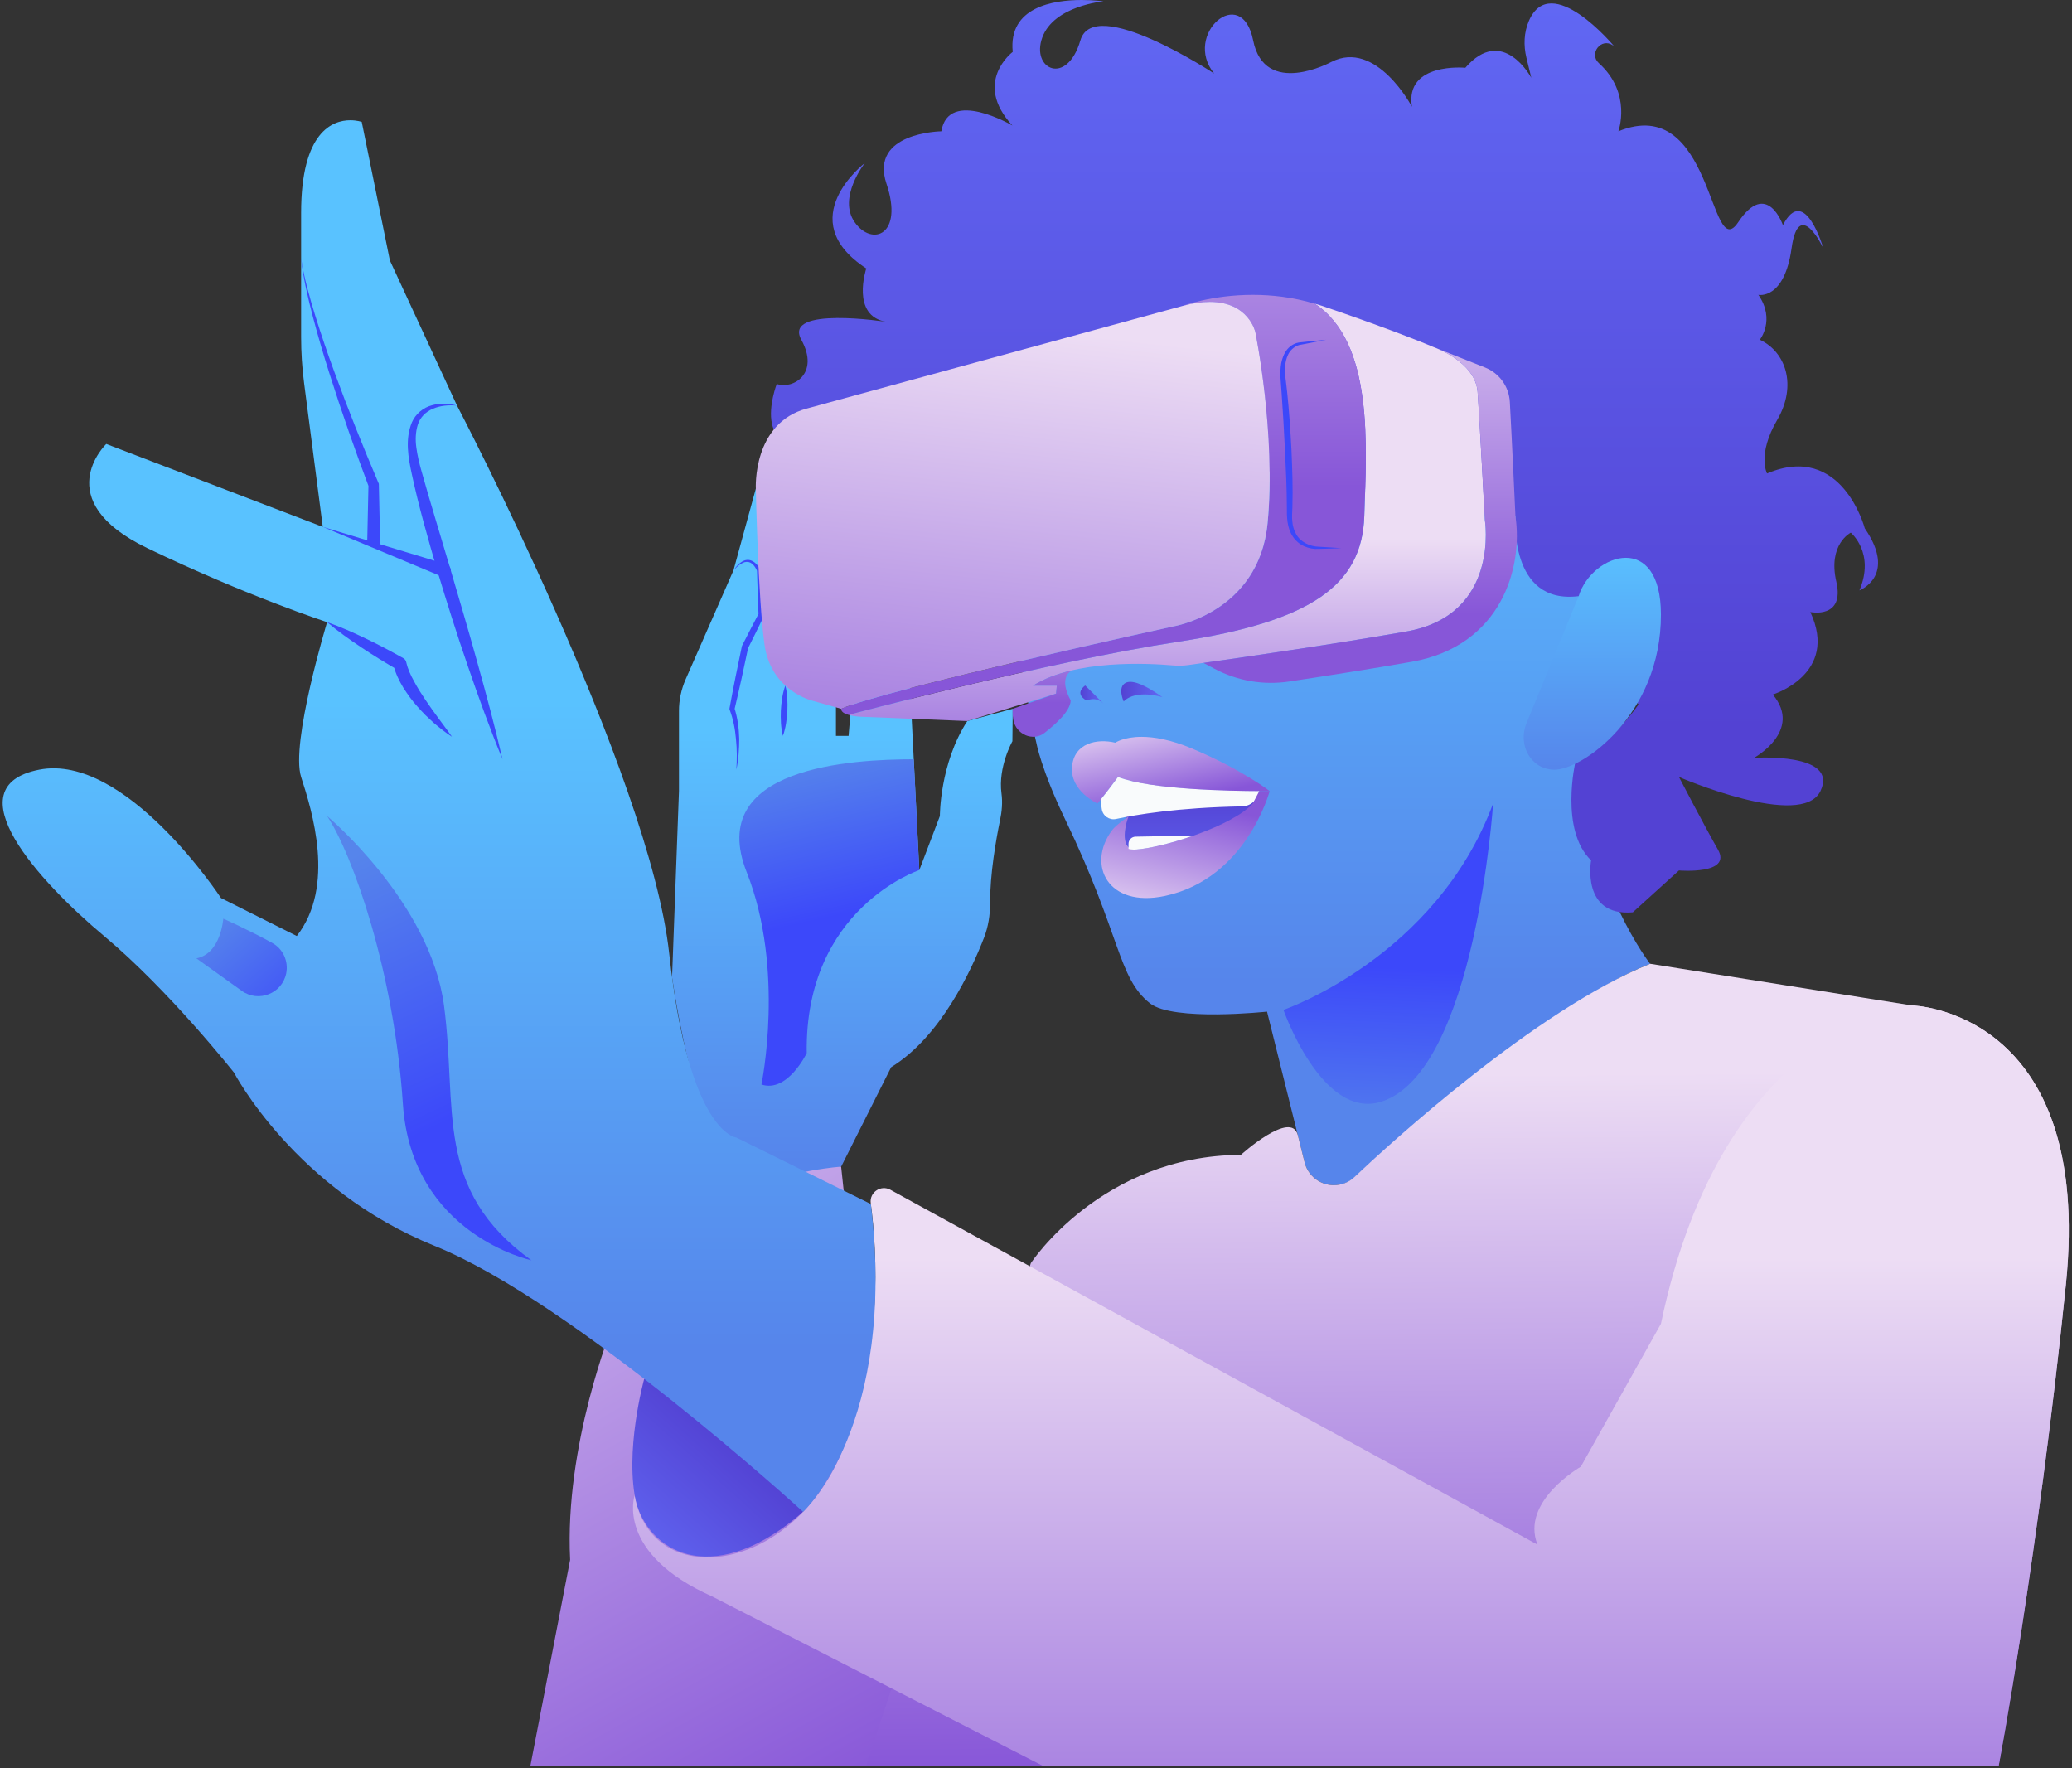 <svg width="620" height="529" viewBox="0 0 620 529" fill="none" xmlns="http://www.w3.org/2000/svg">
<rect x="0" y="0" width="620" height="529" fill="#333333" stroke="none"/>
<path d="M219.472 170.666L205.144 203.296C203.842 206.27 203.167 209.481 203.167 212.729V236.685L201.1 292.379C208.106 339.006 219.04 349.353 219.04 349.353L234.998 354.607L251.693 349.068L266.663 319.294C281.475 310.216 290.65 290.359 294.447 280.559C295.718 277.282 296.271 273.808 296.26 270.29C296.229 261.511 298.028 251.281 299.251 245.355C299.791 242.747 300.034 240.066 299.676 237.426C298.592 229.461 302.94 221.781 302.94 221.781L303.037 212.076L289.448 215.735C281.167 228.442 281.241 244.156 281.241 244.156L275.084 260.335L271.847 195.866L255.971 196.19L253.916 220.175H250.141V205.098L226.168 146.191L219.472 170.666Z" fill="url(#paint0_linear_8_435)"/>
<path d="M220.335 230.293C220.534 227.224 220.544 224.157 220.222 221.13C219.969 218.106 219.388 215.111 218.321 212.334C218.273 212.21 218.265 212.079 218.284 211.958L218.292 211.917C219.423 205.723 220.681 199.556 221.981 193.399C221.999 193.319 222.03 193.233 222.065 193.163C223.718 189.928 225.366 186.694 227.068 183.485L226.976 183.929C226.752 179.521 226.672 175.107 226.512 170.696L226.549 170.854C225.997 169.527 224.937 168.021 223.396 168.115C222.64 168.129 221.93 168.561 221.269 168.998C220.62 169.484 220.037 170.059 219.474 170.665C219.953 169.995 220.454 169.332 221.067 168.751C221.712 168.228 222.42 167.672 223.342 167.553C224.252 167.405 225.216 167.766 225.888 168.355C226.575 168.948 227.109 169.638 227.497 170.472C227.514 170.513 227.526 170.554 227.528 170.595L227.532 170.632C227.92 175.029 228.386 179.421 228.708 183.822C228.719 183.97 228.69 184.112 228.63 184.239L228.616 184.266C227.041 187.54 225.412 190.786 223.79 194.034L223.872 193.797C222.583 199.958 221.25 206.109 219.79 212.233L219.758 211.816C220.718 214.848 221.121 217.975 221.199 221.075C221.193 224.181 220.983 227.279 220.335 230.293Z" fill="#3C48FA"/>
<path d="M234.267 220.175C233.62 217.625 233.571 215.104 233.659 212.589C233.811 210.078 234.105 207.574 234.998 205.098C235.649 207.648 235.698 210.169 235.606 212.685C235.45 215.196 235.156 217.699 234.267 220.175Z" fill="#3C48FA"/>
<path d="M223.442 260.982C234.998 290.138 227.843 324.481 227.843 324.481C235.673 327.07 241.393 315.083 241.393 315.083C240.746 271.673 275.084 260.335 275.084 260.335L273.419 227.182C255.135 227.182 210.921 229.397 223.442 260.982Z" fill="url(#paint1_linear_8_435)"/>
<path d="M310.074 222.107C310.074 222.107 311.507 230.159 318.709 245.12C335.517 280.054 334.431 292.49 344.088 300.183C351.006 305.689 379.132 302.679 379.132 302.679L390.372 347.774C391.375 351.79 394.98 354.607 399.117 354.607H399.234C401.464 354.607 403.617 353.785 405.27 352.287C416.694 341.954 464.019 300.111 493.76 288.356C493.76 288.356 476.589 266.49 471.406 227.939C471.406 227.939 518.199 63.691 392.593 55.266C389.649 55.069 386.789 54.972 384.026 54.972C268.972 54.962 310.074 222.107 310.074 222.107Z" fill="url(#paint2_linear_8_435)"/>
<path d="M303.037 15.527C303.037 15.527 290.947 24.599 302.94 37.557C302.94 37.557 283.832 26.325 281.674 39.285C281.674 39.285 260.077 39.562 265.259 54.974C270.442 70.385 260.939 73.839 255.757 66.499C250.572 59.154 258.781 48.788 258.781 48.788C258.781 48.788 236.749 65.633 259.211 80.32C259.211 80.32 254.46 94.575 265.259 96.302C265.259 96.302 234.16 91.451 239.775 101.652C245.388 111.853 237.184 116.602 232.428 114.877C232.428 114.877 222.146 141.223 251.693 130.859C281.241 120.492 453.471 154.522 453.471 154.522C453.471 154.522 451.428 180.964 472.377 178.371C472.377 178.371 477.345 193.922 490.303 186.579C490.303 186.579 483.391 202.994 490.303 210.768C490.303 210.768 481.88 223.08 471.406 227.939C471.406 227.939 466.653 248.348 476.103 257.418C476.103 257.418 473.026 274.266 488.577 272.967L502.397 260.44C502.397 260.44 518.379 261.79 514.06 254.207C509.741 246.621 502.397 232.474 502.397 232.474C502.397 232.474 539.114 248.348 544.731 236.685C550.346 225.024 524.859 226.749 524.859 226.749C524.859 226.749 539.545 218.664 530.475 207.806C530.475 207.806 550.346 201.698 541.707 183.125C541.707 183.125 552.072 185.283 549.48 174.053C546.889 162.82 553.801 159.365 553.801 159.365C553.801 159.365 561.142 165.415 556.392 176.644C556.392 176.644 567.798 172.325 557.991 158.071C557.991 158.071 551.21 132.153 528.749 141.658C528.749 141.658 525.723 136.041 531.771 125.674C537.819 115.308 534.362 105.275 526.587 101.652C526.587 101.652 531.338 95.694 526.156 88.222C526.156 88.222 533.929 89.823 536.09 74.274C538.25 58.723 545.593 74.274 545.593 74.274C545.593 74.274 539.978 54.836 533.499 67.362C533.499 67.362 528.749 53.539 520.11 66.499C515.747 73.044 513.916 63.061 509.502 53.079C505.175 43.295 498.367 33.514 484.257 39.285C484.257 39.285 488.435 27.941 478.429 18.902C475.3 16.073 479.137 11.166 482.613 13.558C482.726 13.636 482.845 13.718 482.96 13.8C482.96 13.8 464.069 -8.906 457.493 6.239C455.992 9.698 455.857 13.599 456.746 17.265L458.209 23.289C458.209 23.289 449.7 7.319 438.47 20.279C438.47 20.279 420.326 18.549 422.488 31.942C422.488 31.942 411.79 11.64 398.351 18.549C398.351 18.549 378.43 29.349 374.974 12.071C371.519 -5.206 353.808 10.345 363.312 22.006C363.312 22.006 327.315 -1.751 323.285 12.071C319.253 25.896 308.407 20.712 311.885 11.209C315.365 1.704 330.193 0.409 330.193 0.409C330.193 0.409 327.434 -3.05176e-05 323.675 -3.05176e-05C315.215 -3.05176e-05 301.68 2.071 303.037 15.527Z" fill="url(#paint3_linear_8_435)"/>
<path d="M408.234 154.4C407.584 175.133 392.25 185.932 352.727 191.98C313.23 198.022 253.994 213.872 253.916 213.893C255.558 214.365 257.484 214.441 257.484 214.441L289.448 215.736L316.012 207.529L316.229 205.153H309.101C321.511 197.239 343.807 198.461 350.916 199.093C352.521 199.233 354.098 199.192 355.693 198.97C364.815 197.697 396.754 193.17 420.76 188.954C449.053 183.988 444.301 155.48 444.301 155.48C444.301 155.48 442.851 127.17 442.141 117.252C441.494 108.18 429.047 103.881 429.047 103.881C429.047 103.881 417.953 99.11 395.705 91.551C394.923 91.284 394.155 91.079 393.377 90.849C411.184 102.442 408.881 133.698 408.234 154.4Z" fill="url(#paint4_linear_8_435)"/>
<path d="M442.141 117.252C442.851 127.17 444.301 155.48 444.301 155.48C444.301 155.48 449.053 183.988 420.761 188.954C399.752 192.643 372.671 196.57 360.119 198.348L363.416 200.097C370.249 203.725 378.06 205.065 385.711 203.913C397.497 202.138 410.829 200.044 422.351 198.02C449.371 193.279 455.74 169.633 453.471 154.522C453.309 151.395 452.455 132.448 451.782 120.239C451.529 115.657 448.634 111.65 444.368 109.956L430.211 104.341C433.321 105.67 441.617 109.89 442.141 117.252Z" fill="url(#paint5_linear_8_435)"/>
<path d="M353.808 91.55C372.79 86.368 375.621 99.326 375.621 99.326C375.621 99.326 381.885 129.778 379.292 156.558C376.701 183.339 351 187.441 351 187.441C351 187.441 265.045 206.232 251.695 212.076C251.676 213.021 252.731 213.552 253.916 213.893C253.994 213.871 313.23 198.022 352.727 191.98C392.25 185.932 407.584 175.133 408.234 154.399C408.881 133.697 411.184 102.442 393.377 90.849C386.779 88.897 380.466 88.222 374.898 88.222C362.515 88.222 353.808 91.55 353.808 91.55Z" fill="url(#paint6_linear_8_435)"/>
<path d="M353.807 91.55L241.5 122.217C225.088 126.538 226.168 146.191 226.168 146.191C226.168 146.191 226.815 178.804 228.759 192.844C230.703 206.882 243.23 209.689 243.23 209.689L251.695 212.076C265.045 206.232 351 187.441 351 187.441C351 187.441 376.701 183.339 379.292 156.558C381.885 129.778 375.621 99.326 375.621 99.326C375.621 99.326 373.656 90.328 362.016 90.326C359.686 90.326 356.972 90.687 353.807 91.55Z" fill="url(#paint7_linear_8_435)"/>
<path d="M396.811 101.652C394.307 102.186 391.792 102.654 389.281 103.137L389.24 103.141C387.959 103.317 386.776 104.149 385.992 105.177C385.216 106.245 384.81 107.563 384.613 108.907C384.268 111.628 384.875 114.417 385.15 117.312C385.75 123.044 386.136 128.78 386.436 134.526C386.688 140.276 386.891 146.017 386.719 151.806C386.668 153.282 386.534 154.639 386.698 155.994C386.791 157.357 387.187 158.667 387.838 159.817C389.125 162.147 391.872 163.504 394.606 163.58L394.633 163.578C396.881 163.707 399.127 163.834 401.377 164.009C399.125 164.115 396.873 164.169 394.621 164.226H394.649C391.681 164.444 388.474 163.138 386.803 160.459C385.06 157.852 385.042 154.557 385.066 151.773C385.048 146.076 384.768 140.34 384.493 134.621C384.22 128.897 383.892 123.171 383.483 117.462C383.313 114.652 382.855 111.704 383.37 108.708C383.662 107.232 384.192 105.748 385.175 104.531C386.181 103.33 387.614 102.51 389.215 102.422L389.176 102.426C391.72 102.157 394.259 101.87 396.811 101.652Z" fill="#3C48FA"/>
<path d="M309.101 205.153H316.229L316.012 207.529L303.037 212.076C303.037 212.076 302.875 213.562 303.224 215.418C304.035 219.725 309.085 221.961 312.552 219.28C312.589 219.253 312.628 219.222 312.665 219.191C315.244 217.128 320.329 212.963 320.384 209.516C320.384 209.516 316.414 203.086 320.772 200.579C316.494 201.575 312.437 203.026 309.101 205.153Z" fill="url(#paint8_linear_8_435)"/>
<path d="M325.217 209.635C325.217 209.635 327.634 208.147 330.193 210.512L324.731 205.098C324.731 205.098 321.167 207.447 325.217 209.635Z" fill="url(#paint9_linear_8_435)"/>
<path d="M336.8 204.314C334.299 205.614 336.233 209.876 336.233 209.876C340.039 206.07 347.816 208.582 347.816 208.582C344.654 206.334 340.819 204.004 338.22 204.004C337.689 204.004 337.212 204.099 336.8 204.314Z" fill="url(#paint10_linear_8_435)"/>
<path d="M337.691 240.411L335.517 255.691C335.517 255.691 370.655 259.381 376.808 236.695L339.12 232.473L337.691 240.411Z" fill="url(#paint11_linear_8_435)"/>
<path d="M333.724 222.214C328.393 220.921 321.304 222.214 320.772 229.559C320.253 236.698 328.375 240.411 328.375 240.411C330.645 237.819 334.533 232.473 334.533 232.473C346.465 237.116 379.92 236.685 379.92 236.685C379.92 236.685 371.733 230.292 356.798 224.008C350.304 221.274 345.285 220.461 341.61 220.461C336.217 220.461 333.724 222.214 333.724 222.214Z" fill="url(#paint12_linear_8_435)"/>
<path d="M329.317 239.296L329.676 242.019C329.947 244.096 331.932 245.484 333.977 245.036C339.785 243.772 352.299 241.627 371.63 241.271C374.241 241.222 376.44 239.278 376.808 236.695C368.236 236.669 344.248 236.254 334.533 232.474C334.533 232.474 331.577 236.537 329.317 239.296Z" fill="#F9FBFC"/>
<path d="M376.808 236.695L374.864 240.411C368.709 247.213 348.463 253.532 340.039 254.18C335.172 254.554 336.426 247.506 337.691 244.297C337.691 244.297 333.985 246.716 332.671 248.508C325.139 258.795 331.507 271.684 348.543 268.071C373.002 262.891 379.92 236.685 379.92 236.685L376.808 236.695Z" fill="url(#paint13_linear_8_435)"/>
<path d="M357.143 250.008L339.777 250.333C338.618 250.357 337.69 251.3 337.69 252.459V253.991C338.328 254.161 339.073 254.254 340.04 254.18C344.015 253.872 350.625 252.295 357.143 250.008Z" fill="#F9FBFC"/>
<path d="M472.377 178.371L456.785 216.338C455.268 220.031 455.775 224.375 458.452 227.338C459.905 228.947 461.979 230.21 464.927 230.292C473.35 230.53 497.047 213.893 496.998 183.879C496.979 171.502 492.017 166.893 486.497 166.893C480.734 166.891 474.364 171.918 472.377 178.371Z" fill="url(#paint14_linear_8_435)"/>
<path d="M384.042 302.154C384.042 302.154 395.598 335.153 413.252 329.643C441.48 320.842 446.785 240.411 446.785 240.411C429.614 286.576 384.042 302.154 384.042 302.154Z" fill="url(#paint15_linear_8_435)"/>
<path d="M183.196 396.93C183.196 396.93 168.87 432.36 170.599 466.698L158.719 528.25H270.81L251.693 349.068C251.693 349.068 194.571 352.414 183.196 396.93Z" fill="url(#paint16_linear_8_435)"/>
<path d="M405.284 352.166C403.615 353.742 401.414 354.607 399.117 354.607C394.979 354.607 391.374 351.79 390.372 347.774L388.35 339.655C386.41 331.88 371.302 345.535 371.302 345.535C329.518 345.732 308.453 377.934 308.453 377.934L259.211 528.25H598.075C598.075 528.25 609.736 466.698 618.159 384.411C626.584 302.127 572.157 300.83 572.157 300.83L493.76 288.356C459.466 302.271 416.148 341.917 405.284 352.166Z" fill="url(#paint17_linear_8_435)"/>
<path d="M190.482 450.092C195.325 465.46 214.555 474.797 240.313 452.335L227.842 420.262L192.763 412.547C192.763 412.547 186.645 434.627 190.482 450.092Z" fill="url(#paint18_linear_8_435)"/>
<path d="M497 396.074L473.026 438.837C473.026 438.837 454.882 449.203 460.069 462.163L308.153 378.854L266.439 355.98C263.567 354.405 260.118 356.744 260.553 359.992C262.452 374.227 264.417 405.294 251.693 434.949C236.217 471.021 195.068 476.183 189.886 447.468C189.886 447.468 184.052 464.754 213.21 477.712L266.778 505.15L311.885 528.25H598.075C598.075 528.25 609.736 466.698 618.159 384.411C626.584 302.127 572.158 300.83 572.158 300.83C572.158 300.83 515.789 306.011 497 396.074Z" fill="url(#paint19_linear_8_435)"/>
<path d="M90.103 63.691V100.866C90.103 105.45 90.4 110.028 90.99 114.575L96.582 157.64L31.789 132.832C31.789 132.832 14.294 149.648 44.102 164.01C73.905 178.371 97.879 186.147 97.879 186.147C97.879 186.147 86.865 222.431 90.103 232.474C93.344 242.519 100.47 265.106 88.808 280.054L66.129 268.693C66.129 268.693 37.621 225.199 11.705 230.292C-14.212 235.389 11.705 263.809 31.142 280.054C50.581 296.294 70.019 320.915 70.019 320.915C70.019 320.915 88.27 355.904 130.004 372.75C171.741 389.595 240.313 452.335 240.313 452.335C240.313 452.335 268.498 426.31 260.582 360.24L220.336 340.353C220.336 340.353 206.082 339.174 200.25 285.338C194.419 231.501 136.756 121.356 136.756 121.356L116.668 77.945L108.243 36.477C108.243 36.477 106.843 35.976 104.824 35.976C99.567 35.976 90.103 39.355 90.103 63.691Z" fill="url(#paint20_linear_8_435)"/>
<path d="M136.755 121.356C134.283 121.122 131.748 121.356 129.564 122.286C127.375 123.192 125.686 124.914 125.016 127.086C124.341 129.248 124.248 131.615 124.589 133.966C124.91 136.312 125.466 138.644 126.15 141.04C127.492 145.791 128.859 150.564 130.307 155.314L134.573 169.593C137.369 179.129 140.2 188.663 142.85 198.256C145.527 207.839 148.106 217.457 150.362 227.182C146.558 217.95 143.17 208.58 139.945 199.157C136.698 189.742 133.708 180.243 130.838 170.703C128.065 161.128 125.3 151.562 123.203 141.753C122.181 136.943 121.146 131.455 123.253 126.364C124.341 123.843 126.681 121.925 129.21 121.27C131.736 120.548 134.347 120.724 136.755 121.356Z" fill="#3C48FA"/>
<path d="M96.583 157.639L133.516 168.829C134.546 169.143 135.131 170.232 134.817 171.264C134.505 172.295 133.415 172.878 132.384 172.566C132.321 172.547 132.257 172.523 132.197 172.5L96.583 157.639Z" fill="#3C48FA"/>
<path d="M97.879 186.147C101.899 187.547 105.738 189.264 109.518 191.085C111.421 191.974 113.274 192.949 115.136 193.91C117.005 194.858 118.809 195.917 120.651 196.913C121.15 197.184 121.474 197.654 121.575 198.171L121.614 198.379C121.65 198.568 121.825 199.173 121.965 199.604C122.116 200.077 122.312 200.557 122.502 201.037C122.925 201.992 123.383 202.951 123.921 203.887C124.927 205.792 126.107 207.64 127.345 209.475C128.577 211.31 129.887 213.119 131.219 214.934C132.535 216.763 133.935 218.537 135.241 220.442C133.309 219.188 131.521 217.759 129.766 216.268L127.243 213.913C126.452 213.074 125.631 212.261 124.88 211.376C123.32 209.656 121.96 207.751 120.681 205.757C120.064 204.747 119.513 203.679 118.992 202.581C118.748 202.017 118.501 201.458 118.292 200.857C118.068 200.22 117.906 199.738 117.77 198.808L118.733 200.274C116.937 199.196 115.106 198.182 113.342 197.053C111.568 195.94 109.786 194.84 108.05 193.657C104.56 191.327 101.129 188.898 97.879 186.147Z" fill="#3C48FA"/>
<path d="M109.865 163.108L110.256 145.113L110.372 145.699C106.172 134.528 102.239 123.295 98.636 111.938C96.823 106.267 95.146 100.548 93.624 94.789C92.122 89.033 90.728 83.217 90.104 77.296C90.984 83.182 92.627 88.906 94.374 94.576C96.139 100.244 98.057 105.865 100.11 111.437C104.191 122.582 108.605 133.625 113.257 144.526L113.364 144.777L113.37 145.113L113.764 163.108H109.865Z" fill="#3C48FA"/>
<path d="M120.556 330.265C123.147 369.419 159 377.068 159 377.068C129.626 355.904 136.968 331.714 132.857 300.831C128.743 269.945 97.879 244.156 97.879 244.156C105.654 255.839 117.965 291.111 120.556 330.265Z" fill="url(#paint21_linear_8_435)"/>
<path d="M58.76 286.734L72.349 296.463C77.35 300.043 84.381 297.296 85.633 291.273C86.383 287.651 84.726 283.932 81.491 282.139C74.476 278.249 66.81 274.86 66.81 274.86C66.81 274.86 66.13 285.338 58.76 286.734Z" fill="url(#paint22_linear_8_435)"/>
<defs>
<linearGradient id="paint0_linear_8_435" x1="252.068" y1="347.589" x2="252.068" y2="218.487" gradientUnits="userSpaceOnUse">
<stop stop-color="#5685EB"/>
<stop offset="1" stop-color="#59C2FF"/>
</linearGradient>
<linearGradient id="paint1_linear_8_435" x1="255.112" y1="295.89" x2="239.741" y2="227.087" gradientUnits="userSpaceOnUse">
<stop stop-color="#3C48FA"/>
<stop offset="0.002" stop-color="#3C48FA"/>
<stop offset="0.317" stop-color="#3C48FA"/>
<stop offset="1" stop-color="#5685EB"/>
</linearGradient>
<linearGradient id="paint2_linear_8_435" x1="398.35" y1="294.314" x2="398.35" y2="101.039" gradientUnits="userSpaceOnUse">
<stop stop-color="#5685EB"/>
<stop offset="1" stop-color="#59C2FF"/>
</linearGradient>
<linearGradient id="paint3_linear_8_435" x1="396.335" y1="218.612" x2="396.335" y2="-4.016" gradientUnits="userSpaceOnUse">
<stop stop-color="#5342D3"/>
<stop offset="1" stop-color="#6168F4"/>
</linearGradient>
<linearGradient id="paint4_linear_8_435" x1="349.259" y1="243.532" x2="349.259" y2="161.299" gradientUnits="userSpaceOnUse">
<stop stop-color="#8756D8"/>
<stop offset="1" stop-color="#EDDDF4"/>
</linearGradient>
<linearGradient id="paint5_linear_8_435" x1="407.006" y1="184.069" x2="407.006" y2="67.364" gradientUnits="userSpaceOnUse">
<stop stop-color="#8756D8"/>
<stop offset="1" stop-color="#EDDDF4"/>
</linearGradient>
<linearGradient id="paint6_linear_8_435" x1="330.193" y1="145.819" x2="330.193" y2="-22.909" gradientUnits="userSpaceOnUse">
<stop stop-color="#8756D8"/>
<stop offset="1" stop-color="#EDDDF4"/>
</linearGradient>
<linearGradient id="paint7_linear_8_435" x1="288.738" y1="275.66" x2="308.514" y2="98.269" gradientUnits="userSpaceOnUse">
<stop stop-color="#8756D8"/>
<stop offset="1" stop-color="#EDDDF4"/>
</linearGradient>
<linearGradient id="paint8_linear_8_435" x1="311.886" y1="210.255" x2="311.886" y2="163.165" gradientUnits="userSpaceOnUse">
<stop stop-color="#8756D8"/>
<stop offset="1" stop-color="#EDDDF4"/>
</linearGradient>
<linearGradient id="paint9_linear_8_435" x1="323.283" y1="207.805" x2="330.193" y2="207.805" gradientUnits="userSpaceOnUse">
<stop stop-color="#5342D3"/>
<stop offset="1" stop-color="#6168F4"/>
</linearGradient>
<linearGradient id="paint10_linear_8_435" x1="335.519" y1="206.941" x2="347.815" y2="206.941" gradientUnits="userSpaceOnUse">
<stop stop-color="#5342D3"/>
<stop offset="1" stop-color="#6168F4"/>
</linearGradient>
<linearGradient id="paint11_linear_8_435" x1="356.164" y1="236.744" x2="356.164" y2="266.696" gradientUnits="userSpaceOnUse">
<stop stop-color="#5342D3"/>
<stop offset="1" stop-color="#6168F4"/>
</linearGradient>
<linearGradient id="paint12_linear_8_435" x1="351.675" y1="240.021" x2="343.878" y2="204.543" gradientUnits="userSpaceOnUse">
<stop stop-color="#8756D8"/>
<stop offset="0.808" stop-color="#EDDDF4"/>
<stop offset="1" stop-color="#EDDDF4"/>
</linearGradient>
<linearGradient id="paint13_linear_8_435" x1="356.381" y1="239.485" x2="346.692" y2="279.223" gradientUnits="userSpaceOnUse">
<stop stop-color="#8756D8"/>
<stop offset="1" stop-color="#EDDDF4"/>
</linearGradient>
<linearGradient id="paint14_linear_8_435" x1="476.47" y1="230.638" x2="476.47" y2="163.264" gradientUnits="userSpaceOnUse">
<stop stop-color="#5685EB"/>
<stop offset="1" stop-color="#59C2FF"/>
</linearGradient>
<linearGradient id="paint15_linear_8_435" x1="415.776" y1="263.033" x2="412.116" y2="346.475" gradientUnits="userSpaceOnUse">
<stop stop-color="#3C48FA"/>
<stop offset="0.316" stop-color="#3C48FA"/>
<stop offset="1" stop-color="#5685EB"/>
</linearGradient>
<linearGradient id="paint16_linear_8_435" x1="260.126" y1="537.157" x2="108.621" y2="265.435" gradientUnits="userSpaceOnUse">
<stop stop-color="#8756D8"/>
<stop offset="0.971" stop-color="#EDDDF4"/>
<stop offset="1" stop-color="#EDDDF4"/>
</linearGradient>
<linearGradient id="paint17_linear_8_435" x1="439.755" y1="529.167" x2="438.108" y2="315.084" gradientUnits="userSpaceOnUse">
<stop stop-color="#8756D8"/>
<stop offset="0.971" stop-color="#EDDDF4"/>
<stop offset="1" stop-color="#EDDDF4"/>
</linearGradient>
<linearGradient id="paint18_linear_8_435" x1="218.572" y1="430.187" x2="186.608" y2="465.607" gradientUnits="userSpaceOnUse">
<stop stop-color="#5342D3"/>
<stop offset="1" stop-color="#6168F4"/>
</linearGradient>
<linearGradient id="paint19_linear_8_435" x1="404.227" y1="609.838" x2="404.227" y2="369.315" gradientUnits="userSpaceOnUse">
<stop stop-color="#8756D8"/>
<stop offset="0.971" stop-color="#EDDDF4"/>
<stop offset="1" stop-color="#EDDDF4"/>
</linearGradient>
<linearGradient id="paint20_linear_8_435" x1="131.392" y1="403.849" x2="131.392" y2="210.059" gradientUnits="userSpaceOnUse">
<stop stop-color="#5685EB"/>
<stop offset="1" stop-color="#59C2FF"/>
</linearGradient>
<linearGradient id="paint21_linear_8_435" x1="151.623" y1="370.194" x2="99.655" y2="258.938" gradientUnits="userSpaceOnUse">
<stop stop-color="#3C48FA"/>
<stop offset="0.316" stop-color="#3C48FA"/>
<stop offset="1" stop-color="#5685EB"/>
</linearGradient>
<linearGradient id="paint22_linear_8_435" x1="103.439" y1="321.69" x2="63.267" y2="276.335" gradientUnits="userSpaceOnUse">
<stop stop-color="#3C48FA"/>
<stop offset="0.316" stop-color="#3C48FA"/>
<stop offset="1" stop-color="#5685EB"/>
</linearGradient>
</defs>
</svg>
